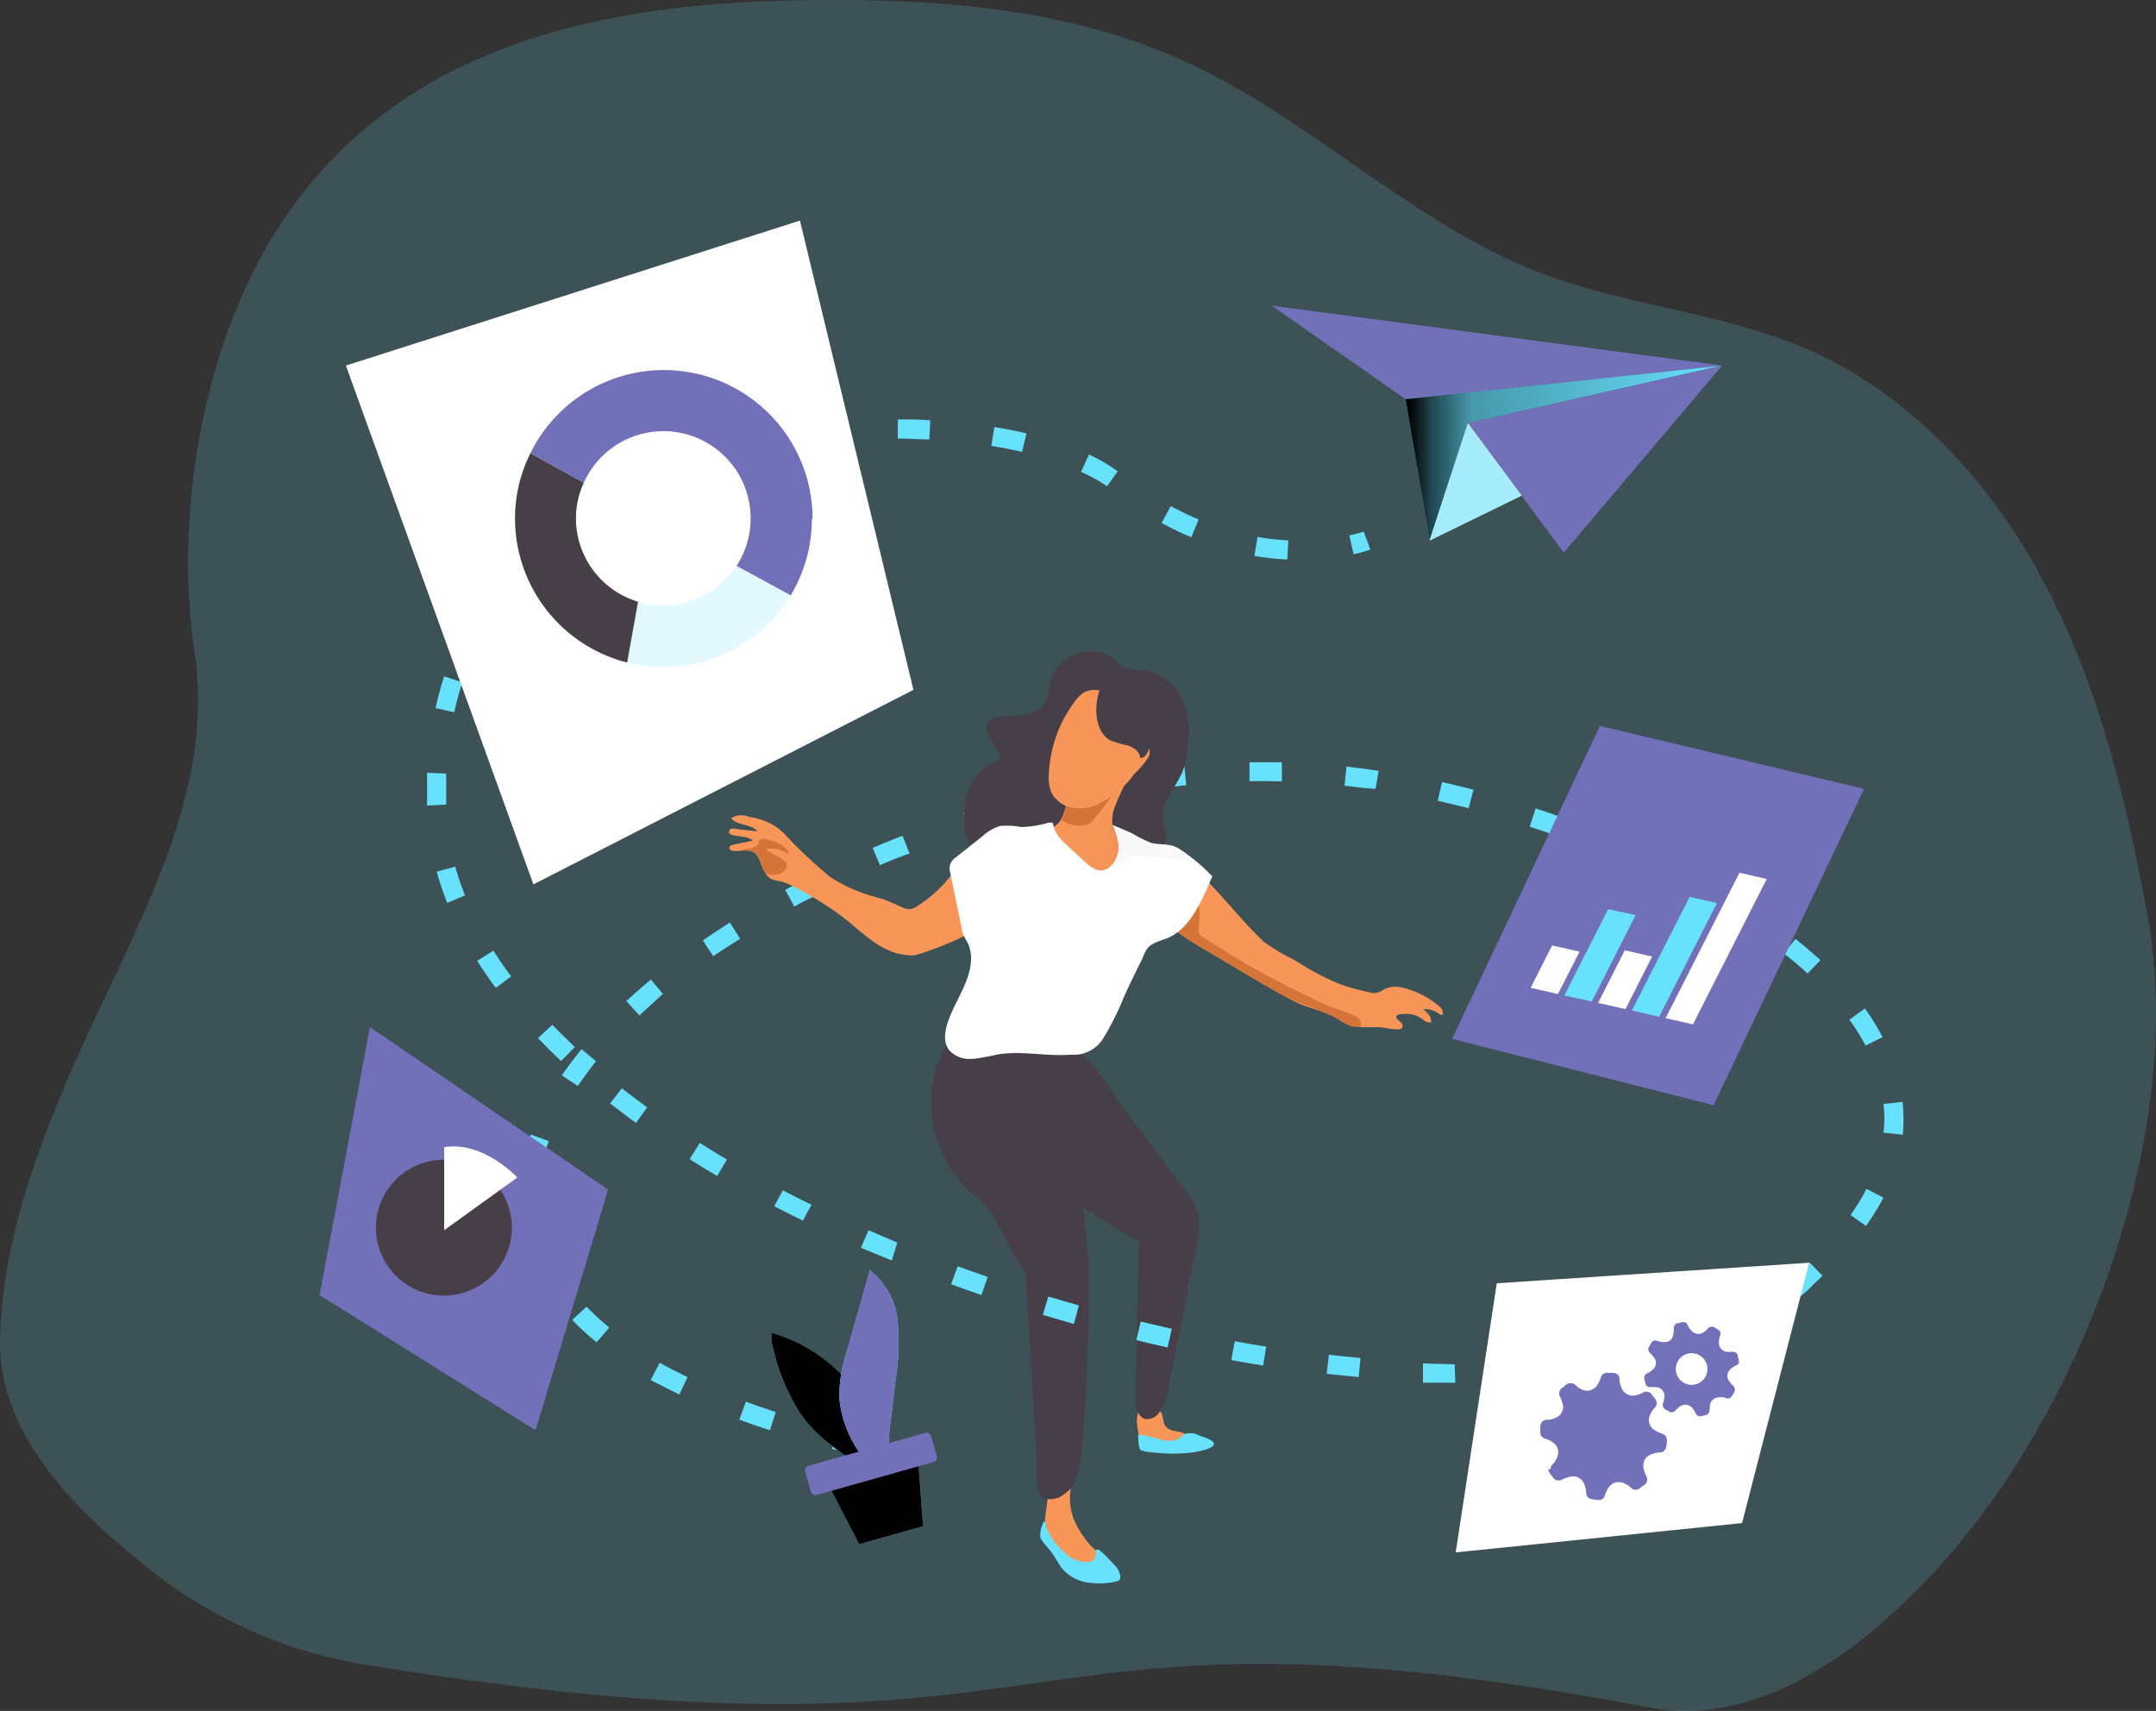 <svg xmlns="http://www.w3.org/2000/svg" xmlns:xlink="http://www.w3.org/1999/xlink" width="487.664" height="387" viewBox="0 0 487.664 387">
  <rect x="0" y="0" width="487.664" height="387" fill="#333333" stroke="none"/>
  <defs>
    <linearGradient id="linear-gradient" y1="0.5" x2="1" y2="0.5" gradientUnits="objectBoundingBox">
      <stop offset="0.01"/>
      <stop offset="0.08" stop-opacity="0.69"/>
      <stop offset="0.21" stop-opacity="0.322"/>
      <stop offset="1" stop-opacity="0"/>
    </linearGradient>
    <linearGradient id="linear-gradient-2" x1="-37.662" y1="0.386" x2="-12.5" y2="4.164" xlink:href="#linear-gradient"/>
    <linearGradient id="linear-gradient-3" x1="-57.98" y1="-1.84" x2="-36.921" y2="29.035" xlink:href="#linear-gradient"/>
    <linearGradient id="linear-gradient-4" x1="-49.233" y1="1.916" x2="-43.022" y2="1.331" xlink:href="#linear-gradient"/>
    <linearGradient id="linear-gradient-5" x1="-149.835" y1="8.571" x2="-144.936" y2="15.723" xlink:href="#linear-gradient"/>
    <linearGradient id="linear-gradient-6" x1="-125.512" y1="6.403" x2="-121.409" y2="11.917" xlink:href="#linear-gradient"/>
    <linearGradient id="linear-gradient-7" x1="71.668" y1="5.442" x2="72.983" y2="8.793" xlink:href="#linear-gradient"/>
    <linearGradient id="linear-gradient-8" x1="-209.344" y1="84.51" x2="-211.237" y2="85.738" gradientUnits="objectBoundingBox">
      <stop offset="0.01"/>
      <stop offset="0.13" stop-opacity="0.69"/>
      <stop offset="0.25" stop-opacity="0.322"/>
      <stop offset="1" stop-opacity="0"/>
    </linearGradient>
  </defs>
  <g id="Information_flow_Monochromatic" data-name="Information flow_Monochromatic" transform="translate(0.004 0.032)">
    <path id="Path_2485" data-name="Path 2485" d="M97.42,389.64a105.136,105.136,0,0,1-48.392-21.45c-16.51-13-34.482-30.517-33.929-52.259.585-23.042,9.2-45.239,18.525-66.006,12.61-28.047,30.16-57.622,25.512-88.854S60.728,92.464,77.173,66.01c26-41.664,71.5-51.772,117-52.747,30.062-.617,61,1.17,88.4,13.552,28.795,13,52,37.049,81.249,48.2,19.5,7.345,40.819,8.807,59.9,17.062,24.017,10.432,42.542,31.1,54.534,54.372s18.1,49.107,22.75,74.749c7.6,43.354-10.465,97.5-36.5,132.988-17.355,23.595-46.409,50.927-76.276,45.207C236.16,370.53,265.377,416.907,97.42,389.64Z" transform="translate(-15.09 -13.19)" fill="#68e1fd" opacity="0.18"/>
    <path id="Path_2486" data-name="Path 2486" d="M88.5,21.24,190.386,34.792l-71.6,7.6Z" transform="translate(199.129 47.862)" fill="#7370ba"/>
    <path id="Path_2487" data-name="Path 2487" d="M97.82,33.015l5.427,31.979,8.677-26.552L169.416,25.41Z" transform="translate(220.099 57.244)" fill="#68e1fd"/>
    <path id="Path_2488" data-name="Path 2488" d="M97.82,33.015l5.427,31.979,8.677-26.552L169.416,25.41Z" transform="translate(220.099 57.244)" fill="url(#linear-gradient)"/>
    <path id="Path_2489" data-name="Path 2489" d="M123.837,67.724,102.16,38.442,159.652,25.41Z" transform="translate(229.863 57.244)" fill="#7370ba"/>
    <path id="Path_2490" data-name="Path 2490" d="M99.49,55.972,120.322,45.8,108.167,29.42Z" transform="translate(223.856 66.267)" fill="#fff"/>
    <path id="Path_2491" data-name="Path 2491" d="M99.49,55.972,120.322,45.8,108.167,29.42Z" transform="translate(223.856 66.267)" fill="#68e1fd" opacity="0.59"/>
    <path id="Path_2492" data-name="Path 2492" d="M109.942,55.262,109,51a28.082,28.082,0,0,0,3.25-.845l1.495,4.062a30.285,30.285,0,0,1-3.8,1.04Z" transform="translate(196.211 70.064)" fill="#68e1fd"/>
    <path id="Path_2493" data-name="Path 2493" d="M122.354,270.984c-2.372-.78-4.68-1.56-6.922-2.4l1.495-4.062c2.177.812,4.452,1.592,6.76,2.34Zm-20.475-8.092c-2.275-1.1-4.485-2.242-6.5-3.25l2.047-3.932c1.982,1.1,4.095,2.21,6.3,3.25Zm175.5-2.665h-7.312v-4.355l7.182.2Zm14.625-.26-.227-4.322c2.437,0,4.842-.292,7.15-.52l.357,4.322c-2.275.228-4.712.39-7.215.52Zm-36.464-1.007-7.247-.748.488-4.322c2.4.292,4.777.52,7.15.747Zm58.5-1.56-.747-4.257c2.372-.422,4.745-.91,6.987-1.43l.975,4.225a72.2,72.2,0,0,1-7.345,1.592Zm21.352-5.72-1.527-4.03c2.275-.877,4.452-1.787,6.5-2.762l1.885,3.9a65.7,65.7,0,0,1-6.987,3.022Zm-252.228-.585a59.8,59.8,0,0,1-5.525-5.07l3.25-2.99a55.933,55.933,0,0,0,5.135,4.712Zm271.826-10.075-2.665-3.445a38.613,38.613,0,0,0,3.25-2.795l1.853-1.82,3.022,3.087-2.015,1.917a25.785,25.785,0,0,1-3.575,3.185Zm-286-7.41a37.6,37.6,0,0,1-2.6-7.15l4.225-.943a31,31,0,0,0,2.177,6.5Zm80.924-1.04-6.987-2.86,1.755-3.965c2.177.942,4.387,1.885,6.5,2.795ZM370.325,224.8l-3.542-2.5a52.462,52.462,0,0,0,3.607-5.915l3.835,1.982a56.612,56.612,0,0,1-4.062,6.565Zm-240.5-1.235c-2.21-1.073-4.387-2.177-6.5-3.25l1.95-3.607c2.112,1.1,4.257,2.21,6.5,3.25Zm-19.4-10.107c-2.112-1.235-4.225-2.5-6.24-3.8l2.307-3.672c1.982,1.267,4.062,2.535,6.142,3.77Zm-39.974-1.267-4.257-.812a48.165,48.165,0,0,1,2.08-7.28l4.062,1.495a44,44,0,0,0-1.82,6.435Zm308.1-8.06-4.322-.455a30.041,30.041,0,0,0,.2-3.25,28.888,28.888,0,0,0-.195-3.25l4.322-.455a37.251,37.251,0,0,1,.2,3.8q.013,1.724-.13,3.445ZM92.064,201.467c-1.982-1.462-3.965-2.925-5.85-4.42l2.665-3.412c1.852,1.462,3.77,2.892,5.72,4.322ZM78.9,193.115l-3.607-2.4c1.365-1.982,2.86-3.965,4.452-5.947l3.25,2.73C81.6,189.345,80.169,191.263,78.9,193.115Zm-3.77-5.655c-1.82-1.69-3.575-3.445-5.232-5.167l3.25-3.022c1.625,1.69,3.25,3.25,5.07,5.037Zm295.063-3.477a49.734,49.734,0,0,0-3.672-5.85l3.51-2.567a57.1,57.1,0,0,1,4,6.5ZM92.844,177.158l-2.957-3.25c1.755-1.625,3.607-3.25,5.525-4.875l2.762,3.25C96.322,173.973,94.534,175.565,92.844,177.158Zm-32.5-6.24c-1.495-2.015-2.925-4.062-4.192-6.11l3.672-2.307c1.2,1.95,2.567,3.9,4,5.817Zm296.72-3.25c-1.657-1.527-3.477-3.055-5.395-4.55l2.665-3.25c2.015,1.56,3.9,3.25,5.655,4.777Zm-247.516-3.9-2.372-3.575c1.982-1.365,4.062-2.73,6.11-4.062l2.34,3.672C113.676,161.071,111.5,162.4,109.549,163.768Zm230.389-8.807c-1.982-1.235-4.062-2.437-6.175-3.607l2.112-3.8c2.177,1.2,4.322,2.47,6.337,3.7Zm-212.059-2.4-2.047-3.8c2.112-1.17,4.322-2.307,6.5-3.25l1.95,3.9a55.377,55.377,0,0,0-6.4,3.12Zm-78.519-.845c-.91-2.34-1.722-4.745-2.372-7.085l4.192-1.137a63.708,63.708,0,0,0,2.21,6.5Zm271.631-6.792-6.5-2.892,1.69-4c2.242.975,4.517,1.95,6.695,2.957Zm-173.71-1.657-1.69-4c2.21-.942,4.517-1.885,6.76-2.762l1.592,4.03c-2.21.747-4.517,1.69-6.662,2.632Zm153.755-6.5c-2.242-.78-4.517-1.56-6.825-2.307l1.333-4.127c2.34.747,4.68,1.56,6.922,2.34Zm-133.573-1.3-1.365-4.127c2.34-.747,4.68-1.495,7.02-2.177l1.235,4.16C172.175,134.1,169.738,134.811,167.463,135.461ZM280.4,130.294c-2.307-.585-4.68-1.17-6.987-1.69l.975-4.225c2.34.52,4.745,1.1,7.117,1.722ZM44.81,129.676v-7.41l4.322.195v7.02Zm143.42,0-.975-3.965c2.372-.552,4.777-1.072,7.15-1.56l.845,4.257c-2.34.293-4.712.813-7.02,1.332Zm71.109-3.77-2.665-.195-4.355-.52.455-4.322,4.517.552,2.762.422Zm-49.919,0-.585-4.29c2.437-.325,4.875-.585,7.28-.812l.422,4.29c-2.372.2-4.745.617-7.117.78Zm21.417-1.69v-4.322h7.312v4.355c-2.535-.13-4.94-.1-7.312-.065ZM50.952,108.584l-4.225-.942c.52-2.437,1.2-4.842,1.95-7.182l4.127,1.365A64.579,64.579,0,0,0,50.952,108.584Zm7.54-19.5-3.737-2.177a73.671,73.671,0,0,1,4.095-6.24l3.51,2.567a62.755,62.755,0,0,0-3.932,5.817ZM239.384,74.037a64.314,64.314,0,0,1-7.442-.812l.715-4.29a63.245,63.245,0,0,0,6.955.78ZM71.752,72.8l-2.925-3.25c1.82-1.625,3.737-3.25,5.752-4.745l2.6,3.477C75.294,69.747,73.442,71.242,71.752,72.8ZM217.675,69a67.08,67.08,0,0,1-6.727-3.25l2.08-3.8a69.908,69.908,0,0,0,6.3,3.022ZM89.139,60.712l-2.047-3.835c2.145-1.1,4.387-2.21,6.5-3.25l1.755,3.965C93.332,58.632,91.154,59.672,89.139,60.712ZM198.6,57.462a35.492,35.492,0,0,0-5.882-3.25l1.82-3.932a40.884,40.884,0,0,1,6.5,3.8Zm-89.731-4.745-1.267-4.16c2.307-.682,4.712-1.332,7.117-1.95l1.007,4.225C113.416,51.385,111.109,52.035,108.866,52.717Zm70.524-3.022c-2.21-.52-4.55-.975-6.955-1.365l.682-4.257c2.5.39,4.94.877,7.28,1.43Zm-49.464-1.56-.617-4.29c2.4-.325,4.875-.617,7.312-.845l.39,4.322C134.476,47.712,132.1,47.712,129.926,48.135Zm28.5-1.267c-2.34,0-4.745-.2-7.15-.2V42.35c2.47,0,4.94,0,7.345.2Z" transform="translate(51.787 52.492)" fill="#68e1fd"/>
    <path id="Path_2494" data-name="Path 2494" d="M76.64,117.737,73,116.925l1.072-4.225c1.17.325,2.307.617,3.477.877Z" transform="translate(115.213 210.775)" fill="#68e1fd"/>
    <path id="Path_2495" data-name="Path 2495" d="M101.518,65.848a13.389,13.389,0,0,1-1.007,4.257,6.045,6.045,0,0,1-4.452,2.7c-1.788.292-3.607.162-5.395.325s-3.737,1.2-3.542,2.86a3.25,3.25,0,0,0,.617,1.4l2.177,3.672a1.853,1.853,0,0,1,.39,1.267c0,.617-.812.942-1.4,1.2A11.927,11.927,0,0,0,82.83,90.97a18.2,18.2,0,0,0,0,9.75,1.69,1.69,0,0,0,.65,1.137,1.885,1.885,0,0,0,.975.227,7.7,7.7,0,0,1,5.07,3.25,47.683,47.683,0,0,1,3.022,5.525,30.517,30.517,0,0,0,24.83,16.087,5.914,5.914,0,0,0,2.5-.292,4.94,4.94,0,0,0,2.21-2.242c2.242-4.095,1.592-9,1.755-13.487a17.321,17.321,0,0,1,1.235-6.5c.52-1.17,1.007-1.235,1.755-1.917a2.6,2.6,0,0,0,1.17-2.145,18.653,18.653,0,0,0-.813-3.25,8.742,8.742,0,0,1,1.3-5.85A56.485,56.485,0,0,0,131.515,86a19.109,19.109,0,0,0,1.17-5.232,19.11,19.11,0,0,0-2.177-13.357,11.147,11.147,0,0,0-7.9-4.647,21.679,21.679,0,0,1-3.835-.455c-1.917-.617-2.567-2.6-4.582-3.25a9.977,9.977,0,0,0-5.427-.325,9.49,9.49,0,0,0-7.247,7.117Z" transform="translate(135.835 88.825)" fill="#473f47"/>
    <path id="Path_2496" data-name="Path 2496" d="M98.577,132.358a15.145,15.145,0,0,1,3.022,3.607,1.3,1.3,0,0,1,.195.845c0,.455-.617.715-1.1.845a9.327,9.327,0,0,1-10.53-4.582,13,13,0,0,1-2.34-7.345l.552-4.225a7.506,7.506,0,0,1,.455-1.917,6.5,6.5,0,0,1,1.2-1.625,9.3,9.3,0,0,1,2.86-2.177.585.585,0,0,1,.39,0c.26,0,.39.325.455.553a7.28,7.28,0,0,1-.195,3.25,13.26,13.26,0,0,0,2.047,8.84,19.078,19.078,0,0,0,2.99,3.932Z" transform="translate(148.557 217.637)" fill="#f89659"/>
    <path id="Path_2497" data-name="Path 2497" d="M95.081,118.921a2.275,2.275,0,0,0,.39.91,1.723,1.723,0,0,0,.65.52,6.76,6.76,0,0,0,3.51.455,27.538,27.538,0,0,0,4.322-.52,2.4,2.4,0,0,0,2.047-1.1,1.755,1.755,0,0,0-.877-2.015,6.11,6.11,0,0,0-2.275-.65,3.64,3.64,0,0,1-2.112-1.04c-.812-1.007-.455-2.6-1.3-3.575a4.063,4.063,0,0,0-3.672-.618C93.131,112.1,94.528,117.069,95.081,118.921Z" transform="translate(162.941 207.154)" fill="#f89659"/>
    <path id="Path_2498" data-name="Path 2498" d="M134.652,138.017c-.163.682-.292,1.365-.422,2.047-1.462,8.45-3.25,16.867-4.907,25.285a9.522,9.522,0,0,1-2.145,5.037,3.25,3.25,0,0,1-2.73,1.2h-.292c-1.365-.455-2.145-2.372-2.145-4.29l.715-34.449a2.307,2.307,0,0,0,0-1.235,2.665,2.665,0,0,0-1.04-.845c-.975-.52-1.917-1.073-2.86-1.625-2.892-1.657-5.72-3.445-8.482-5.3-3.7-2.5-7.312-5.135-10.79-7.962a14.723,14.723,0,0,1-5.752-6.5,104.362,104.362,0,0,0-3.965-9.75,80.174,80.174,0,0,0-6.11-11.57c-.292-.422-1.4-2.567-2.015-2.665L105.337,88a8.125,8.125,0,0,1,5.72,2.015,79.431,79.431,0,0,1,7.02,9.555c4.907,6.5,9.75,13.227,14.755,19.825a14.365,14.365,0,0,1,3.737,7.995A53.464,53.464,0,0,1,134.652,138.017Z" transform="translate(134.81 149.352)" fill="#473f47"/>
    <path id="Path_2499" data-name="Path 2499" d="M111.889,189.758a5.526,5.526,0,0,1-1.137,1.17,10.043,10.043,0,0,1-2.21,1.463h-.228a3.705,3.705,0,0,1-2.827,0c-2.372-1.007-1.657-6.825-1.787-9.1-.227-3.575-.422-7.117-.65-10.692-.39-6.955-.812-13.91-1.2-20.9-.195-3.25-.422-6.5-.585-9.75l-1.2-2.112-.552-.943-.65-1.137-.682-1.267c-.39-.65-.78-1.365-1.2-2.112-.682-1.267-1.332-2.6-2.015-3.9a24.172,24.172,0,0,0-1.43-2.535,6.108,6.108,0,0,0-.585-.78,40,40,0,0,0-4.192-3.932,27.982,27.982,0,0,1-8.515-15.795,26,26,0,0,1-.325-5,26.649,26.649,0,0,1,1.235-7.67,29.253,29.253,0,0,1,2.34-5.1,13.65,13.65,0,0,1,2.925-3.835,7.377,7.377,0,0,1,1.885-1.267c4.485-2.047,9.035,3.055,12.155,5.752s8.515,6.5,10.2,10.562,4.875,38.187,4.875,38.187c0,8.385,0,16.77-.487,25.122-.2,4.972-.422,9.945-.91,14.885a27.4,27.4,0,0,1-2.242,10.692Z" transform="translate(130.729 146.392)" fill="#473f47"/>
    <path id="Path_2500" data-name="Path 2500" d="M108.541,191.186h-.227a3.705,3.705,0,0,1-2.827,0c-2.372-1.007-1.657-6.825-1.787-9.1-.227-3.575-.422-7.117-.65-10.692-.39-6.955-.812-13.91-1.2-20.9-.195-3.25-.422-6.5-.585-9.75l-1.2-2.112-.552-.943-.65-1.137-.682-1.267c-.39-.65-.78-1.365-1.2-2.112l-2.307-4.127-1.722-3.25a40.014,40.014,0,0,0-4.192-3.932,27.982,27.982,0,0,1-8.515-15.632,26,26,0,0,1-.325-5,26.649,26.649,0,0,1,1.235-7.67,29.253,29.253,0,0,1,2.34-5.1,13.65,13.65,0,0,1,2.925-3.835,4.127,4.127,0,0,1,.682.813c2.47,3.542,2.34,8.19,2.6,12.512a46.54,46.54,0,0,0,3.25,15.73h0l.877,1.788h0a8.229,8.229,0,0,0,.39.747,136.3,136.3,0,0,1,9,16.77c5.1,13,3.25,27.235,3.9,41.014a103.113,103.113,0,0,0,1.235,11.375,17.842,17.842,0,0,1,.2,5.817Z" transform="translate(130.729 147.597)" fill="url(#linear-gradient-2)"/>
    <path id="Path_2501" data-name="Path 2501" d="M213.006,123.93h-3.965a12.676,12.676,0,0,1-3.965-.975c-1.2-.552-2.21-1.4-3.445-1.917-2.535-1.1-5.3-1.625-7.767-2.892-3.737-1.885-7.345-4.03-10.92-6.142l-8.645-5.135a96.561,96.561,0,0,1-8.482-5.46l-1.592-1.235c-.78-.65-1.755-1.365-2.73-1.072a3.25,3.25,0,0,0-1.04.78,11.245,11.245,0,0,0-2.08,5.265,19.5,19.5,0,0,1-1.917,4.745c-1.592,2.925-3.087,5.915-4.81,8.742a24.018,24.018,0,0,1-5.2,7.377,7.67,7.67,0,0,1-4.68.813,54.338,54.338,0,0,0-10.367-.39,34.483,34.483,0,0,1-4.81.78,11.9,11.9,0,0,1-6.922-2.4c-1.755-1.365-.975-3.25-.26-5.037,2.73-7.117,5.427-11.277,2.242-18.59.617,1.43-12.61,6.5-14.267,6.5-6.922,0-11.05-5.07-16.25-9a75.989,75.989,0,0,0-9.75-6.077,18.654,18.654,0,0,0-3.25-1.495c-1.072-.357-2.47-.325-3.25-1.072a4.973,4.973,0,0,1-.845-1.007A10.009,10.009,0,0,1,73,86.88a5.037,5.037,0,0,0-1.332-2.372,4.42,4.42,0,0,0-3.25-.488,8.255,8.255,0,0,1-1.787,0,.78.78,0,0,1-.585-.292.617.617,0,0,1,0-.748,2.178,2.178,0,0,1,.747-.325l4.452-.942c-1.267-1.1-3.25-.812-4.81-1.332a1.2,1.2,0,0,1-.552-.325.747.747,0,0,1,.39-.975,2.015,2.015,0,0,1,1.17,0l4.81.553c-1.43-1.755-4.485-1.235-5.947-2.957a4.1,4.1,0,0,1,3.9-.357,16.737,16.737,0,0,1,5.362,1.722,13.878,13.878,0,0,1,2.795,2.145A101.5,101.5,0,0,0,88.7,89.935a34.416,34.416,0,0,0,8.255,3.932c1.267.455,2.6.747,3.867,1.17s2.86,1.2,4.257,1.787a3.608,3.608,0,0,0,1.69.422,3.932,3.932,0,0,0,1.332-.52,29.412,29.412,0,0,0,7.67-6.792c2.307-2.73,5-5.135,7.442-7.735a10.14,10.14,0,0,1,3.445-2.632c2.47-.845,5.1.39,7.735.488a7.833,7.833,0,0,0,5.947-2.307c1.527-1.787,1.462-4.452,3.25-6.24a7.443,7.443,0,0,1,3.607-1.885,29.516,29.516,0,0,0,4.322-1.788c1.1-.52,2.5-1.007,3.477-.26a1.072,1.072,0,0,1,.487.91,1.56,1.56,0,0,1-.292.878,42.769,42.769,0,0,0-1.852,4.16,8.255,8.255,0,0,0-.78,4.615c.455,2.243,3.25,3.51,5.135,4.322,2.73,1.17,5.752,1.365,8.482,2.47a22.425,22.425,0,0,1,7.182,5.265c3.25,3.25,5.947,6.5,8.9,9.75,1.495,1.625,3.022,3.25,4.68,4.777a48.978,48.978,0,0,0,6.955,4.095,62.659,62.659,0,0,0,8.417,4.647,32.045,32.045,0,0,0,6.5,2.112,28.288,28.288,0,0,0,2.763.65,3.979,3.979,0,0,0,2.307-.812,5.752,5.752,0,0,1,4.03-.487,19.759,19.759,0,0,1,8.027,3.835c.682.455,1.43,1.138,1.3,1.95a.52.52,0,0,1,0,.325c-.26.228-.65,0-.942-.227a5.1,5.1,0,0,0-3.477-.942c.91.715,1.885,1.592,1.788,2.73a.358.358,0,0,1,0,.26.325.325,0,0,1-.292,0c-1.007,0-1.755-.943-2.7-1.4a5.948,5.948,0,0,0-2.925-.52c-.455,0-1.917,0-1.917.585a.52.52,0,0,0,0,.292,5.169,5.169,0,0,0,.943.942,1.138,1.138,0,0,1,.422,1.17c-.228.455-.845.52-1.365.487C215.411,124.352,214.241,124.06,213.006,123.93Z" transform="translate(99.063 108.385)" fill="#f89659"/>
    <path id="Path_2502" data-name="Path 2502" d="M139.684,103.383a2.99,2.99,0,0,1-1.17.422,5.915,5.915,0,0,1-3.607-1.56,82.347,82.347,0,0,0-10.335-4.29c-3.737-1.885-7.345-4.03-10.92-6.142l-8.58-5.037a96.561,96.561,0,0,1-8.482-5.46c.747.552,3.835-4.127,4.355-4.55,3.022-2.47,1.95,2.827,1.885,4.615a2.955,2.955,0,0,0,0,1.072,2.437,2.437,0,0,0,1.073,1.073q8.19,5.362,16.867,9.945c2.925,1.527,5.947,2.925,8.9,4.42,2.437,1.235,5.07,1.95,7.6,2.957,1.072.422,2.275,1.072,2.307,2.21a1.105,1.105,0,0,1,.1.325Z" transform="translate(168.289 128.476)" fill="#d57439"/>
    <path id="Path_2503" data-name="Path 2503" d="M89.849,70.485a5.59,5.59,0,0,1-.78,3.25c-.845,1.137,4.81,2.632,6.5,1.007a59.469,59.469,0,0,0,4.875-6.272Z" transform="translate(151.176 111.26)" fill="#d57439"/>
    <path id="Path_2504" data-name="Path 2504" d="M98.593,87.294a9.75,9.75,0,0,1-5.687.423,6.5,6.5,0,0,1-4.322-3.542,9.392,9.392,0,0,1-.488-3.7,29.412,29.412,0,0,1,5.98-16.8,6.727,6.727,0,0,1,2.08-1.982,5.135,5.135,0,0,1,3.607-.325,11.05,11.05,0,0,1,5.85,3.835,29.9,29.9,0,0,1,3.7,6.012c.715,1.333,2.047,3.445,1.43,5a18.687,18.687,0,0,1-3.25,3.9,21.222,21.222,0,0,1-8.9,7.182Z" transform="translate(149.127 94.841)" fill="#f89659"/>
    <path id="Path_2505" data-name="Path 2505" d="M116.614,119.257a7.832,7.832,0,0,1-7.247,3.64c-5.622.455-11.277-1.007-16.867,0a48.052,48.052,0,0,1-5.135.943h-.487a6.11,6.11,0,0,1-5.1-1.983c-1.755-2.307-.65-5.622.488-8.32,2.112-4.842,6.077-10.4,3.8-15.795h0c-.292-.585-.682-1.1-.942-1.69a8.159,8.159,0,0,1-.552-1.982l-.845-4.16c-.585-2.762-1.137-5.525-1.722-8.32a3.705,3.705,0,0,1,0-1.69,3.64,3.64,0,0,1,1.462-1.755l5.882-4.68a10.043,10.043,0,0,1,4.03-2.307,16.932,16.932,0,0,1,4.777.26,25.026,25.026,0,0,0,6.175-1.007h.748a1.073,1.073,0,0,1,.325.747,6.5,6.5,0,0,0,1.235,2.5A14.527,14.527,0,0,0,108,75.122l.618.585,3.542,3.25a9.944,9.944,0,0,0,2.567,1.95c3.25,1.462,5.557-2.437,5.395-5.33a13.293,13.293,0,0,0-1.43-4.647c1.495.585,2.99,1.235,4.485,1.917A32.01,32.01,0,0,0,127.4,74.96c2.275.617,4.452,0,6.5,1.43a40.882,40.882,0,0,1,7.41,6.175l-1.495,3.445c-1.982,4.16-4.29,8.645-8.515,10.465-1.1.455-2.242.747-3.25,1.267-1.82.91-2.015,2.34-2.827,3.965-1.4,2.827-2.795,5.655-4.062,8.515A62.431,62.431,0,0,1,116.614,119.257Z" transform="translate(132.893 115.625)" fill="#fff"/>
    <path id="Path_2506" data-name="Path 2506" d="M96.816,78.127a2.7,2.7,0,0,1,.975-.748,1.853,1.853,0,0,1,.943,0c4.095.325,8.19.78,12.252,1.332-5.037-4.485-13-4.29-18.395-8.092-.747,1.4,0,3.022.39,4.55a12.741,12.741,0,0,1,0,4.16,3.965,3.965,0,0,0,3.835-1.2Z" transform="translate(158.573 116.098)" fill="url(#linear-gradient-3)"/>
    <path id="Path_2507" data-name="Path 2507" d="M74.98,79.551a4.062,4.062,0,0,1-2.7-.227,9.327,9.327,0,0,1-1.04-2.145,5.038,5.038,0,0,0-1.332-2.372,4.452,4.452,0,0,0-3.25-.488,4,4,0,0,1,2.047-.618,2.4,2.4,0,0,0,1.95-1.1.868.868,0,0,1,.325-.812,1.924,1.924,0,0,1,1.3-.228,13.714,13.714,0,0,1,2.665.942A5.038,5.038,0,0,1,76.6,73.506a2.145,2.145,0,0,1,.845,1.462,2.876,2.876,0,0,1-1.007-.488,5.784,5.784,0,0,0-1.17-.455,7.475,7.475,0,0,0-2.535-.227h-.292c-.032,0,0,.292.195.39,1.2.942,2.73,1.4,3.9,2.4a1.007,1.007,0,0,1,.422.488,1.105,1.105,0,0,1,0,.845A2.567,2.567,0,0,1,74.98,79.551Z" transform="translate(100.948 118.151)" fill="#d57439"/>
    <path id="Path_2508" data-name="Path 2508" d="M108.015,113.4a3.9,3.9,0,0,0-3.25-.26,14.494,14.494,0,0,0-1.4,1.072,5.915,5.915,0,0,1-4.355,0A26.223,26.223,0,0,0,94.3,113.21s0,3.25.585,3.542a8.286,8.286,0,0,0,2.372.455,38.156,38.156,0,0,0,9.75,0c.91-.195,3.965-.682,4.387-1.69S108.86,113.7,108.015,113.4Z" transform="translate(163.137 211.24)" fill="#68e1fd"/>
    <path id="Path_2509" data-name="Path 2509" d="M104.538,129.18a4.322,4.322,0,0,1,1.073,2.34,1.3,1.3,0,0,1-.26.845,1.5,1.5,0,0,1-.748.292,17.517,17.517,0,0,1-6.5.2,9.392,9.392,0,0,1-5.525-2.99c-.943-1.137-1.56-2.5-2.437-3.672s-1.69-1.917-2.372-2.99,0-2.99.52-4.16c.585,0,.39,1.137.65,1.657a15.7,15.7,0,0,0,3.7,5.037,7.41,7.41,0,0,0,5.33,2.535,2.308,2.308,0,0,0,1.885-.975c.325-.52,0-1.722.552-1.917S104.018,128.66,104.538,129.18Z" transform="translate(147.796 225.04)" fill="#68e1fd"/>
    <path id="Path_2510" data-name="Path 2510" d="M105.925,154.489h-.292c-1.365-.455-2.145-2.372-2.145-4.29l.585-34.449a2.307,2.307,0,0,0,0-1.235,2.665,2.665,0,0,0-1.04-.845c-.975-.52-1.917-1.073-2.86-1.625-2.892-1.657-5.72-3.445-8.482-5.3L90,93s17.127,11.342,18.915,16.672S105.925,154.489,105.925,154.489Z" transform="translate(153.462 166.451)" fill="url(#linear-gradient-4)"/>
    <path id="Path_2511" data-name="Path 2511" d="M94.646,74.561A27.655,27.655,0,0,0,98.61,75.7c1.333.455,2.665,1.462,2.7,2.827,1.137,0,1.755-1.3,2.08-2.372a23.435,23.435,0,0,0,1.3-5.557,8.58,8.58,0,0,0-1.3-5.427c-1.853-2.632-8.71-7.572-10.887-2.957C90.843,65.786,90.648,72.481,94.646,74.561Z" transform="translate(156.584 92.917)" fill="#473f47"/>
    <path id="Path_2512" data-name="Path 2512" d="M107.995,112c-2.4-.39-4.81-.78-7.215-1.235l.78-4.257c2.372.422,4.745.845,7.117,1.2Z" transform="translate(177.717 196.848)" fill="#68e1fd"/>
    <path id="Path_2513" data-name="Path 2513" d="M101.255,110.99c-2.372-.52-4.712-1.073-7.085-1.658l1.007-4.192,7.02,1.625Z" transform="translate(162.844 193.766)" fill="#68e1fd"/>
    <path id="Path_2514" data-name="Path 2514" d="M94.68,109.6l-7.02-2.047,1.267-4.16c2.307.715,4.615,1.365,6.922,2.015Z" transform="translate(148.197 189.828)" fill="#68e1fd"/>
    <path id="Path_2515" data-name="Path 2515" d="M88.137,107.79c-2.275-.78-4.582-1.592-6.857-2.437l1.495-4.062,6.792,2.4Z" transform="translate(133.843 185.104)" fill="#68e1fd"/>
    <path id="Path_2516" data-name="Path 2516" d="M101.06,121.274,134.5,50.49l59.734,14.235-34.027,71.564Z" transform="translate(227.388 113.673)" fill="#7370ba"/>
    <path id="Path_2517" data-name="Path 2517" d="M24.07,48.112l102.7-32.792,25.675,106.143-85.961,44Z" transform="translate(54.165 34.542)" fill="#fff"/>
    <path id="Path_2518" data-name="Path 2518" d="M22.24,132.062l48.847,30.582L87.5,108.207,33.615,71.45Z" transform="translate(50.047 160.832)" fill="#7370ba"/>
    <path id="Path_2519" data-name="Path 2519" d="M101.31,153.369,110.6,92.5l70.654-4.647-15.177,58.889Z" transform="translate(227.951 197.731)" fill="#fff"/>
    <path id="Path_2520" data-name="Path 2520" d="M112.7,76.755l-6.175-1.4,4.842-9.587,6.207,1.4Z" transform="translate(239.696 148.052)" fill="#fff"/>
    <path id="Path_2521" data-name="Path 2521" d="M115.077,84.137l-6.207-1.365,9.912-19.532L124.99,64.6Z" transform="translate(244.96 142.36)" fill="#68e1fd"/>
    <path id="Path_2522" data-name="Path 2522" d="M117.427,79.4,111.22,78l6.045-11.895,6.175,1.4Z" transform="translate(250.248 148.817)" fill="#fff"/>
    <path id="Path_2523" data-name="Path 2523" d="M119.745,89.495l-6.175-1.4L126.635,62.39l6.175,1.4Z" transform="translate(255.535 140.447)" fill="#68e1fd"/>
    <path id="Path_2524" data-name="Path 2524" d="M115.077,84.137l-6.207-1.365,9.912-19.532L124.99,64.6Z" transform="translate(244.96 142.36)" fill="url(#linear-gradient-5)"/>
    <path id="Path_2525" data-name="Path 2525" d="M119.745,89.495l-6.175-1.4L126.635,62.39l6.175,1.4Z" transform="translate(255.535 140.447)" fill="url(#linear-gradient-6)"/>
    <path id="Path_2526" data-name="Path 2526" d="M122.095,95l-6.175-1.4,16.7-32.889,6.175,1.4Z" transform="translate(260.823 136.667)" fill="#fff"/>
    <path id="Path_2527" data-name="Path 2527" d="M64.71,59.552a19.207,19.207,0,0,1,1.787-8.19L54.408,44.7A33.084,33.084,0,0,0,50.93,59.552a33.637,33.637,0,0,0,25.382,32.5L78.782,78.3A19.727,19.727,0,0,1,64.71,59.552Z" transform="translate(65.557 57.779)" fill="#473f47"/>
    <path id="Path_2528" data-name="Path 2528" d="M95.837,59.292a33.669,33.669,0,0,1-28.892,16.25A33.214,33.214,0,0,1,58.69,74.5l2.47-13.747a20.084,20.084,0,0,0,5.785.845,19.7,19.7,0,0,0,16.64-9.1Z" transform="translate(83.016 75.329)" fill="#68e1fd" opacity="0.18"/>
    <path id="Path_2529" data-name="Path 2529" d="M115.666,72.576a33.507,33.507,0,0,1-4.777,17.29L98.637,83.2A19.727,19.727,0,1,0,64.09,64.386L52,57.723a33.637,33.637,0,0,1,63.829,14.852Z" transform="translate(67.964 44.756)" fill="#7370ba"/>
    <g id="G8KHDO" transform="translate(348.391 298.998)">
      <path id="Path_2530" data-name="Path 2530" d="M124.605,130.535a1.333,1.333,0,0,1,.39-1.007,5.038,5.038,0,0,0,1.267-2.21,2.6,2.6,0,0,0-1.073-2.828,5.491,5.491,0,0,0-1.852-.91,1.43,1.43,0,0,1-1.04-1.56c0-.422,0-.877,0-1.3a1.495,1.495,0,0,1,1.592-1.4,4.55,4.55,0,0,0,1.852-.422,2.665,2.665,0,0,0,1.592-3.25,10.173,10.173,0,0,0-.618-1.658,1.462,1.462,0,0,1,.455-1.82,11.373,11.373,0,0,0,.975-.78,1.657,1.657,0,0,1,2.015,0,5.363,5.363,0,0,0,1.658,1.137,2.7,2.7,0,0,0,3.25-.91,6.045,6.045,0,0,0,.943-1.95,1.43,1.43,0,0,1,1.625-.943h1.3a1.4,1.4,0,0,1,1.267,1.4,5.655,5.655,0,0,0,.65,2.4,2.762,2.762,0,0,0,2.86,1.3,7.15,7.15,0,0,0,1.82-.65,1.5,1.5,0,0,1,2.015.488c.228.39.585.715.845,1.1a1.462,1.462,0,0,1-.163,1.787,5.264,5.264,0,0,0-1.138,1.755,2.665,2.665,0,0,0,1.3,3.51,7.8,7.8,0,0,0,1.495.682,1.43,1.43,0,0,1,1.04,1.43,4.557,4.557,0,0,1-.195,1.592,1.4,1.4,0,0,1-1.43,1.2,5.687,5.687,0,0,0-2.21.552,2.632,2.632,0,0,0-1.462,2.86,6.5,6.5,0,0,0,.617,1.917,1.43,1.43,0,0,1-.455,2.015l-.91.682a1.43,1.43,0,0,1-2.015,0,5.2,5.2,0,0,0-1.853-1.137,2.7,2.7,0,0,0-3.25,1.04,5.719,5.719,0,0,0-.877,1.852,1.4,1.4,0,0,1-1.527.975l-1.527-.195a1.43,1.43,0,0,1-1.17-1.3,5.558,5.558,0,0,0-.52-2.275,2.665,2.665,0,0,0-3.25-1.462,11.76,11.76,0,0,0-1.788.65,1.5,1.5,0,0,1-1.788-.325c-.325-.423-.65-.812-.942-1.267a3.022,3.022,0,0,1-.325-.812Zm12.155-12.187a4.789,4.789,0,1,1-.1,0Z" transform="translate(-122.286 -97.218)" fill="#7370ba"/>
      <path id="Path_2531" data-name="Path 2531" d="M144.264,124.706a3.249,3.249,0,0,1,0,.552,1.007,1.007,0,0,1-.812.942l-.975.26a1.1,1.1,0,0,1-1.3-.618c-.228-.39-.455-.78-.715-1.137a2.08,2.08,0,0,0-3.022-.325,7.088,7.088,0,0,0-.91.813,1.1,1.1,0,0,1-1.4.228l-.78-.455a1.17,1.17,0,0,1-.552-1.527,5.363,5.363,0,0,0,.292-1.4A2.015,2.015,0,0,0,132.3,119.9a12.062,12.062,0,0,0-1.528,0,1.04,1.04,0,0,1-1.007-.942,5.952,5.952,0,0,0-.2-.812,1.137,1.137,0,0,1,.617-1.365,5.362,5.362,0,0,0,1.332-.91,1.95,1.95,0,0,0,.292-2.567,12.613,12.613,0,0,0-.845-1.008,1.137,1.137,0,0,1-.26-1.69l.39-.715a1.138,1.138,0,0,1,1.43-.455,3.575,3.575,0,0,0,1.755.26,1.853,1.853,0,0,0,1.755-1.43,6.728,6.728,0,0,0,.163-1.625,1.137,1.137,0,0,1,.747-1.17l1.138-.26a1.04,1.04,0,0,1,1.267.682,3.9,3.9,0,0,0,1.138,1.495,2.015,2.015,0,0,0,2.6,0,5.981,5.981,0,0,0,.813-.748,1.17,1.17,0,0,1,1.43-.292l.942.552a1.072,1.072,0,0,1,.423,1.332,4.258,4.258,0,0,0-.293,1.657,2.047,2.047,0,0,0,1.755,2.015h1.365a1.072,1.072,0,0,1,1.17.91,5.29,5.29,0,0,0,.228.975.975.975,0,0,1-.617,1.2,4.16,4.16,0,0,0-1.4.975,1.918,1.918,0,0,0-.325,2.34,6.208,6.208,0,0,0,1.007,1.235,1.17,1.17,0,0,1,.26,1.56l-.455.747a1.073,1.073,0,0,1-1.462.487,3.478,3.478,0,0,0-2.145,0,2.015,2.015,0,0,0-1.4,1.56,6.048,6.048,0,0,0,0,1.105Zm-4.03-12.48a3.575,3.575,0,1,0,3.306,2.214A3.542,3.542,0,0,0,140.234,112.226Z" transform="translate(-106 -105.168)" fill="#7370ba"/>
    </g>
    <circle id="Ellipse_35" data-name="Ellipse 35" cx="15.372" cy="15.372" r="15.372" transform="translate(85.027 262.279)" fill="#473f47"/>
    <path id="Path_2532" data-name="Path 2532" d="M46,93.119V111.9L62.542,99.977S54.9,91.657,46,93.119Z" transform="translate(54.464 166.332)" fill="#fff"/>
    <path id="Path_2533" data-name="Path 2533" d="M78,101.49,57.62,107.21l7.052,13.617,14.462-4.062Z" transform="translate(129.651 228.42)" fill="#68e1fd"/>
    <path id="Path_2534" data-name="Path 2534" d="M78,101.49,57.62,107.21l7.052,13.617,14.462-4.062Z" transform="translate(129.651 228.42)" fill="url(#linear-gradient-7)"/>
    <path id="Path_2535" data-name="Path 2535" d="M68.859,105.92a7.085,7.085,0,0,0,.325,3.477,46.052,46.052,0,0,0,6.11,14.755c4.517,6.5,11.57,10.562,18.395,14.495-.585-.487-.487-4.095-.585-4.907l-.487-4.81a16.932,16.932,0,0,0-2.892-7.052,36.172,36.172,0,0,0-11.96-12.025A34.514,34.514,0,0,0,68.859,105.92Z" transform="translate(105.704 195.521)" fill="#68e1fd"/>
    <path id="Path_2536" data-name="Path 2536" d="M68.859,105.92a7.085,7.085,0,0,0,.325,3.477,46.052,46.052,0,0,0,6.11,14.755c4.517,6.5,11.57,10.562,18.395,14.495-.585-.487-.487-4.095-.585-4.907l-.487-4.81a16.932,16.932,0,0,0-2.892-7.052,36.172,36.172,0,0,0-11.96-12.025A34.514,34.514,0,0,0,68.859,105.92Z" transform="translate(105.704 195.521)" fill="url(#linear-gradient-8)"/>
    <path id="Path_2537" data-name="Path 2537" d="M86.327,125.74a49.171,49.171,0,0,0,.358-13,16.737,16.737,0,0,0-6.24-11.18l-5.1,17.94a34.547,34.547,0,0,0-1.852,10.562,25.48,25.48,0,0,0,9.75,18.167c1.625-2.568,1.267-7.182,1.625-10.2Z" transform="translate(116.316 185.711)" fill="#68e1fd"/>
    <path id="Path_2538" data-name="Path 2538" d="M86.327,125.74a49.171,49.171,0,0,0,.358-13,16.737,16.737,0,0,0-6.24-11.18l-5.1,17.94a34.547,34.547,0,0,0-1.852,10.562,25.48,25.48,0,0,0,9.75,18.167c1.625-2.568,1.267-7.182,1.625-10.2Z" transform="translate(116.316 185.711)" fill="#7370ba"/>
    <rect id="Rectangle_175" data-name="Rectangle 175" width="29.607" height="6.857" rx="1.06" transform="translate(181.837 331.803) rotate(-15.73)" fill="#7370ba"/>
  </g>
</svg>
